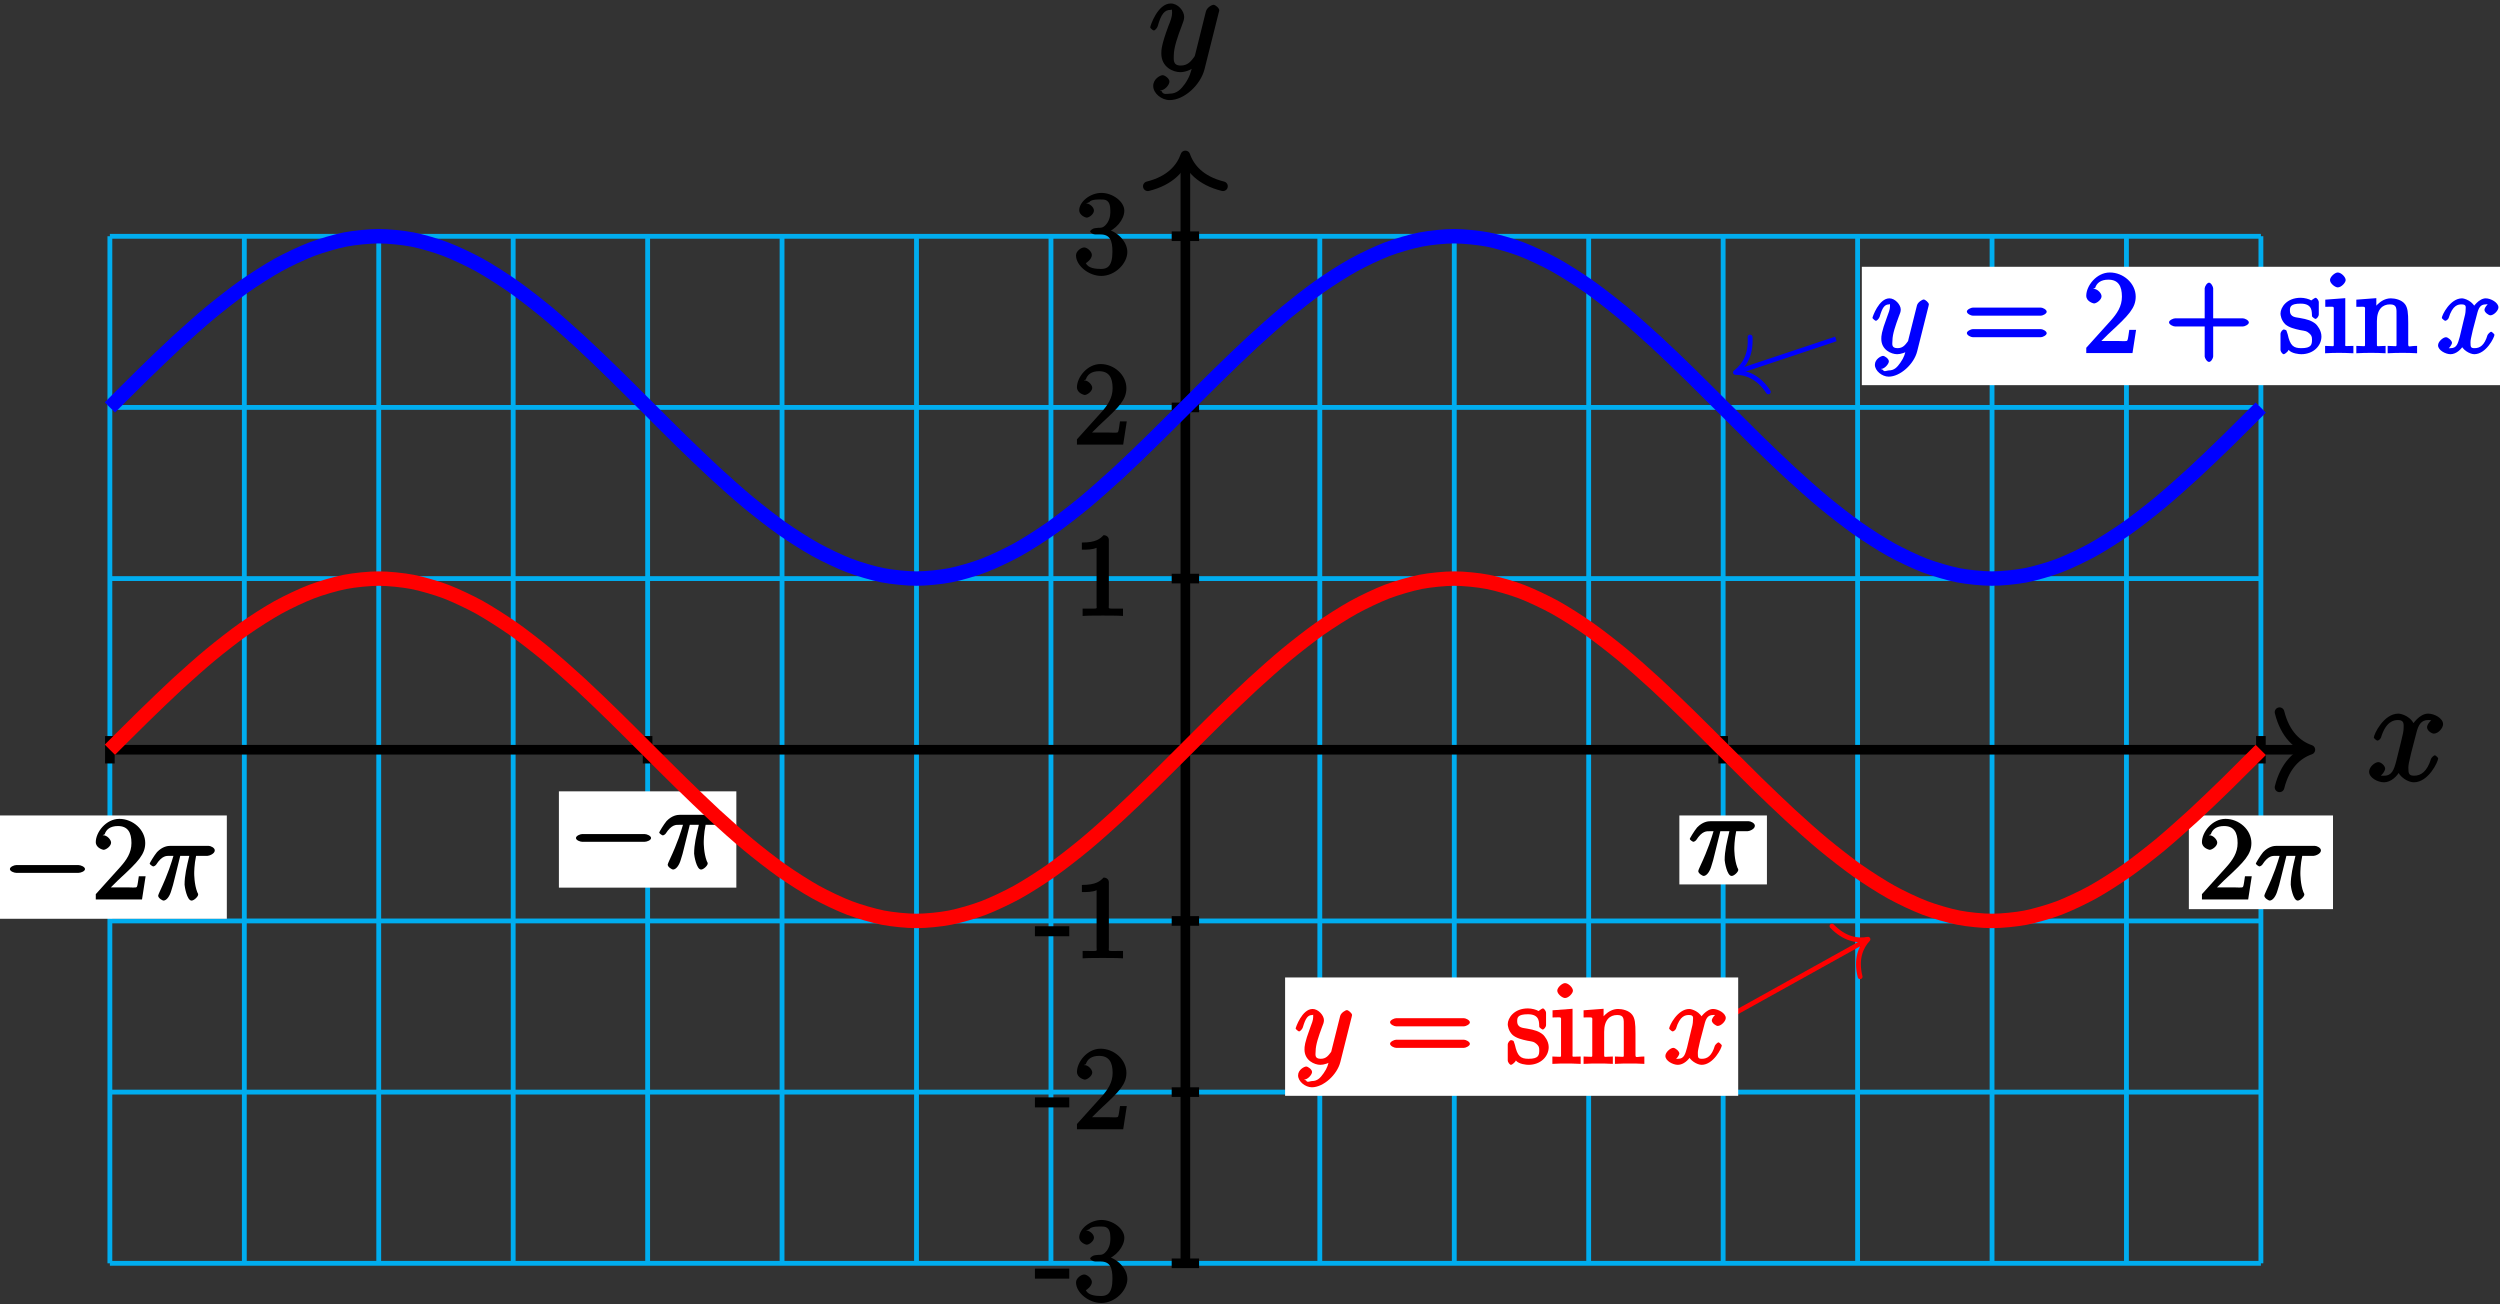 <?xml version="1.0" encoding="UTF-8"?>
<svg xmlns="http://www.w3.org/2000/svg" xmlns:xlink="http://www.w3.org/1999/xlink" width="207pt" height="108pt" viewBox="0 0 207 108" version="1.1">
<rect x="0" y="0" width="207" height="108" fill="#333333" stroke="none"/>
<defs>
<g>
<symbol overflow="visible" id="glyph0-0">
<path style="stroke:none;" d=""/>
</symbol>
<symbol overflow="visible" id="glyph0-1">
<path style="stroke:none;" d="M 5.672 -5.172 C 5.281 -5.109 4.969 -4.656 4.969 -4.438 C 4.969 -4.141 5.359 -3.906 5.531 -3.906 C 5.891 -3.906 6.297 -4.359 6.297 -4.688 C 6.297 -5.188 5.562 -5.562 5.062 -5.562 C 4.344 -5.562 3.766 -4.703 3.656 -4.469 L 3.984 -4.469 C 3.703 -5.359 2.812 -5.562 2.594 -5.562 C 1.375 -5.562 0.562 -3.844 0.562 -3.578 C 0.562 -3.531 0.781 -3.328 0.859 -3.328 C 0.953 -3.328 1.094 -3.438 1.156 -3.578 C 1.562 -4.922 2.219 -5.031 2.562 -5.031 C 3.094 -5.031 3.031 -4.672 3.031 -4.391 C 3.031 -4.125 2.969 -3.844 2.828 -3.281 L 2.422 -1.641 C 2.234 -0.922 2.062 -0.422 1.422 -0.422 C 1.359 -0.422 1.172 -0.375 0.922 -0.531 L 0.812 -0.281 C 1.25 -0.359 1.5 -0.859 1.5 -1 C 1.5 -1.25 1.156 -1.547 0.938 -1.547 C 0.641 -1.547 0.172 -1.141 0.172 -0.75 C 0.172 -0.25 0.891 0.125 1.406 0.125 C 1.984 0.125 2.5 -0.375 2.75 -0.859 L 2.469 -0.969 C 2.672 -0.266 3.438 0.125 3.875 0.125 C 5.094 0.125 5.891 -1.594 5.891 -1.859 C 5.891 -1.906 5.688 -2.109 5.625 -2.109 C 5.516 -2.109 5.328 -1.906 5.297 -1.812 C 4.969 -0.75 4.453 -0.422 3.906 -0.422 C 3.484 -0.422 3.422 -0.578 3.422 -1.062 C 3.422 -1.328 3.469 -1.516 3.656 -2.312 L 4.078 -3.938 C 4.25 -4.656 4.5 -5.031 5.062 -5.031 C 5.078 -5.031 5.297 -5.062 5.547 -4.906 Z M 5.672 -5.172 "/>
</symbol>
<symbol overflow="visible" id="glyph0-2">
<path style="stroke:none;" d="M 3.031 1.094 C 2.703 1.547 2.359 1.906 1.766 1.906 C 1.625 1.906 1.203 2.031 1.109 1.703 C 0.906 1.641 0.969 1.641 0.984 1.641 C 1.344 1.641 1.75 1.188 1.75 0.906 C 1.75 0.641 1.359 0.375 1.188 0.375 C 0.984 0.375 0.406 0.688 0.406 1.266 C 0.406 1.875 1.094 2.438 1.766 2.438 C 2.969 2.438 4.328 1.188 4.656 -0.125 L 5.828 -4.797 C 5.844 -4.859 5.875 -4.922 5.875 -5 C 5.875 -5.172 5.562 -5.453 5.391 -5.453 C 5.281 -5.453 4.859 -5.25 4.766 -4.891 L 3.891 -1.375 C 3.828 -1.156 3.875 -1.25 3.781 -1.109 C 3.531 -0.781 3.266 -0.422 2.688 -0.422 C 2.016 -0.422 2.109 -0.922 2.109 -1.25 C 2.109 -1.922 2.438 -2.844 2.766 -3.703 C 2.891 -4.047 2.969 -4.219 2.969 -4.453 C 2.969 -4.953 2.453 -5.562 1.859 -5.562 C 0.766 -5.562 0.156 -3.688 0.156 -3.578 C 0.156 -3.531 0.375 -3.328 0.453 -3.328 C 0.562 -3.328 0.734 -3.531 0.781 -3.688 C 1.062 -4.703 1.359 -5.031 1.828 -5.031 C 1.938 -5.031 1.969 -5.172 1.969 -4.781 C 1.969 -4.469 1.844 -4.125 1.656 -3.672 C 1.078 -2.109 1.078 -1.703 1.078 -1.422 C 1.078 -0.281 2.062 0.125 2.656 0.125 C 3 0.125 3.531 -0.031 3.844 -0.344 L 3.688 -0.516 C 3.516 0.141 3.438 0.5 3.031 1.094 Z M 3.031 1.094 "/>
</symbol>
<symbol overflow="visible" id="glyph1-0">
<path style="stroke:none;" d=""/>
</symbol>
<symbol overflow="visible" id="glyph1-1">
<path style="stroke:none;" d="M 2.766 -1.953 L 2.766 -2.641 L -0.078 -2.641 L -0.078 -1.812 L 2.766 -1.812 Z M 2.766 -1.953 "/>
</symbol>
<symbol overflow="visible" id="glyph1-2">
<path style="stroke:none;" d="M 1.766 -3.75 C 1.594 -3.734 1.375 -3.562 1.375 -3.484 C 1.375 -3.391 1.609 -3.234 1.781 -3.234 L 2.219 -3.234 C 3.031 -3.234 3.219 -2.719 3.219 -1.797 C 3.219 -0.547 2.75 -0.375 2.281 -0.375 C 1.812 -0.375 1.203 -0.438 1.016 -0.859 C 1.062 -0.859 1.516 -1.188 1.516 -1.531 C 1.516 -1.812 1.141 -2.156 0.875 -2.156 C 0.641 -2.156 0.203 -1.859 0.203 -1.5 C 0.203 -0.656 1.25 0.203 2.297 0.203 C 3.438 0.203 4.453 -0.828 4.453 -1.781 C 4.453 -2.672 3.578 -3.516 2.656 -3.688 L 2.656 -3.359 C 3.484 -3.609 4.203 -4.453 4.203 -5.203 C 4.203 -5.953 3.234 -6.672 2.312 -6.672 C 1.359 -6.672 0.469 -5.922 0.469 -5.234 C 0.469 -4.844 0.953 -4.625 1.094 -4.625 C 1.297 -4.625 1.688 -4.922 1.688 -5.203 C 1.688 -5.516 1.297 -5.797 1.078 -5.797 C 1.016 -5.797 1 -5.797 1.312 -5.906 C 1.453 -6.172 2.234 -6.125 2.281 -6.125 C 2.594 -6.125 3.047 -6.141 3.047 -5.203 C 3.047 -5.016 3.062 -4.594 2.797 -4.188 C 2.5 -3.766 2.297 -3.781 2.047 -3.781 Z M 1.766 -3.75 "/>
</symbol>
<symbol overflow="visible" id="glyph1-3">
<path style="stroke:none;" d="M 4.203 -1.922 L 3.844 -1.922 C 3.781 -1.594 3.766 -1.188 3.672 -1.031 C 3.609 -0.953 3.188 -1 2.891 -1 L 1.125 -1 L 1.25 -0.734 C 1.5 -0.953 2.078 -1.562 2.328 -1.781 C 3.781 -3.125 4.375 -3.734 4.375 -4.672 C 4.375 -5.781 3.344 -6.672 2.234 -6.672 C 1.125 -6.672 0.281 -5.562 0.281 -4.75 C 0.281 -4.25 0.891 -4.109 0.922 -4.109 C 1.125 -4.109 1.547 -4.406 1.547 -4.703 C 1.547 -4.969 1.188 -5.312 0.922 -5.312 C 0.828 -5.312 0.812 -5.312 1.016 -5.391 C 1.141 -5.797 1.484 -6.078 2.109 -6.078 C 2.922 -6.078 3.234 -5.562 3.234 -4.672 C 3.234 -3.859 2.828 -3.266 2.281 -2.656 L 0.281 -0.438 L 0.281 0 L 4.109 0 L 4.406 -1.922 Z M 4.203 -1.922 "/>
</symbol>
<symbol overflow="visible" id="glyph1-4">
<path style="stroke:none;" d="M 2.922 -6.281 C 2.922 -6.5 2.75 -6.672 2.484 -6.672 C 2.203 -6.375 1.859 -6.062 0.688 -6.062 L 0.688 -5.469 C 1.094 -5.469 1.562 -5.469 1.906 -5.625 L 1.906 -0.891 C 1.906 -0.547 2.062 -0.594 1.219 -0.594 L 0.75 -0.594 L 0.75 0.016 C 1.188 -0.016 2.109 -0.016 2.422 -0.016 C 2.75 -0.016 3.656 -0.016 4.094 0.016 L 4.094 -0.594 L 3.625 -0.594 C 2.781 -0.594 2.922 -0.547 2.922 -0.891 Z M 2.922 -6.281 "/>
</symbol>
<symbol overflow="visible" id="glyph1-5">
<path style="stroke:none;" d="M 6.453 -3.094 C 6.594 -3.094 6.938 -3.25 6.938 -3.422 C 6.938 -3.609 6.594 -3.766 6.453 -3.766 L 0.828 -3.766 C 0.688 -3.766 0.328 -3.609 0.328 -3.438 C 0.328 -3.25 0.672 -3.094 0.828 -3.094 Z M 6.453 -1.312 C 6.594 -1.312 6.938 -1.469 6.938 -1.641 C 6.938 -1.828 6.594 -1.984 6.453 -1.984 L 0.828 -1.984 C 0.688 -1.984 0.328 -1.828 0.328 -1.656 C 0.328 -1.469 0.672 -1.312 0.828 -1.312 Z M 6.453 -1.312 "/>
</symbol>
<symbol overflow="visible" id="glyph1-6">
<path style="stroke:none;" d="M 3.312 -4.203 C 3.312 -4.375 3.141 -4.578 3.047 -4.578 C 2.969 -4.578 2.656 -4.328 2.688 -4.359 C 2.531 -4.469 2.125 -4.578 1.812 -4.578 C 0.656 -4.578 0.141 -3.781 0.141 -3.266 C 0.141 -3.156 0.188 -2.719 0.547 -2.375 C 0.859 -2.109 1.312 -2 1.75 -1.906 C 2.281 -1.812 2.281 -1.828 2.516 -1.641 C 2.688 -1.484 2.75 -1.391 2.75 -1.125 C 2.75 -0.703 2.703 -0.406 1.859 -0.406 C 1.219 -0.406 0.938 -0.609 0.734 -1.562 C 0.688 -1.734 0.625 -1.859 0.625 -1.875 C 0.609 -1.906 0.453 -1.953 0.422 -1.953 C 0.312 -1.953 0.141 -1.75 0.141 -1.578 L 0.141 -0.281 C 0.141 -0.109 0.312 0.094 0.406 0.094 C 0.453 0.094 0.578 0.031 0.75 -0.156 C 0.797 -0.234 0.797 -0.25 0.812 -0.266 C 1.062 0.047 1.703 0.094 1.859 0.094 C 2.875 0.094 3.531 -0.609 3.531 -1.375 C 3.531 -1.891 3.172 -2.297 3.078 -2.391 C 2.734 -2.688 2.359 -2.797 1.734 -2.906 C 1.438 -2.969 0.922 -2.938 0.922 -3.516 C 0.922 -3.812 0.953 -4.094 1.812 -4.094 C 2.844 -4.094 2.719 -3.359 2.75 -3.062 C 2.75 -2.984 3 -2.828 3.031 -2.828 C 3.141 -2.828 3.312 -3.031 3.312 -3.203 Z M 3.312 -4.203 "/>
</symbol>
<symbol overflow="visible" id="glyph1-7">
<path style="stroke:none;" d="M 1.844 -6.047 C 1.844 -6.297 1.469 -6.672 1.188 -6.672 C 0.953 -6.672 0.547 -6.312 0.547 -6.047 C 0.547 -5.766 0.969 -5.438 1.188 -5.438 C 1.484 -5.438 1.844 -5.828 1.844 -6.047 Z M 0.156 -4.266 L 0.156 -3.828 C 0.953 -3.828 0.859 -3.938 0.859 -3.469 L 0.859 -0.859 C 0.859 -0.438 0.938 -0.594 0.141 -0.594 L 0.141 0.016 C 0.578 -0.016 1.047 -0.016 1.312 -0.016 C 1.422 -0.016 1.984 -0.016 2.484 0.016 L 2.484 -0.594 C 1.688 -0.594 1.812 -0.484 1.812 -0.844 L 1.812 -4.547 L 0.156 -4.422 Z M 0.156 -4.266 "/>
</symbol>
<symbol overflow="visible" id="glyph1-8">
<path style="stroke:none;" d="M 4.422 -2.484 C 4.422 -3.359 4.375 -3.75 4.156 -4.047 C 3.875 -4.422 3.312 -4.531 2.984 -4.531 C 2.062 -4.531 1.516 -3.578 1.5 -3.547 L 1.781 -3.547 L 1.781 -4.547 L 0.125 -4.422 L 0.125 -3.828 C 0.953 -3.828 0.844 -3.922 0.844 -3.453 L 0.844 -0.859 C 0.844 -0.438 0.922 -0.594 0.125 -0.594 L 0.125 0.016 C 0.547 -0.016 1.078 -0.016 1.344 -0.016 C 1.609 -0.016 2.125 -0.016 2.547 0.016 L 2.547 -0.594 C 1.766 -0.594 1.828 -0.438 1.828 -0.859 L 1.828 -2.641 C 1.828 -3.641 2.312 -4.031 2.906 -4.031 C 3.5 -4.031 3.453 -3.688 3.453 -3.109 L 3.453 -0.859 C 3.453 -0.438 3.531 -0.594 2.719 -0.594 L 2.719 0.016 C 3.156 -0.016 3.672 -0.016 3.938 -0.016 C 4.219 -0.016 4.734 -0.016 5.156 0.016 L 5.156 -0.594 C 4.5 -0.594 4.438 -0.438 4.422 -0.719 Z M 4.422 -2.484 "/>
</symbol>
<symbol overflow="visible" id="glyph1-9">
<path style="stroke:none;" d="M 3.812 -2.203 L 6.453 -2.203 C 6.594 -2.203 6.938 -2.359 6.938 -2.531 C 6.938 -2.719 6.594 -2.875 6.453 -2.875 L 3.984 -2.875 L 3.984 -5.359 C 3.984 -5.484 3.812 -5.828 3.641 -5.828 C 3.469 -5.828 3.281 -5.5 3.281 -5.359 L 3.281 -2.875 L 0.828 -2.875 C 0.688 -2.875 0.328 -2.719 0.328 -2.547 C 0.328 -2.359 0.672 -2.203 0.828 -2.203 L 3.281 -2.203 L 3.281 0.281 C 3.281 0.406 3.469 0.734 3.641 0.734 C 3.812 0.734 3.984 0.422 3.984 0.281 L 3.984 -2.203 Z M 3.812 -2.203 "/>
</symbol>
<symbol overflow="visible" id="glyph2-0">
<path style="stroke:none;" d=""/>
</symbol>
<symbol overflow="visible" id="glyph2-1">
<path style="stroke:none;" d="M 2.484 -3.609 L 3.344 -3.609 C 3.125 -2.688 2.953 -1.984 2.953 -1.219 C 2.953 -1.094 3.141 0.094 3.531 0.094 C 3.734 0.094 4.078 -0.234 4.078 -0.406 C 4.078 -0.453 4.078 -0.469 4 -0.609 C 3.75 -1.266 3.75 -2.094 3.75 -2.156 C 3.75 -2.219 3.75 -2.891 3.906 -3.609 L 4.844 -3.609 C 4.969 -3.609 5.453 -3.766 5.453 -4.062 C 5.453 -4.281 5.109 -4.438 4.938 -4.438 L 1.781 -4.438 C 1.562 -4.438 1.125 -4.391 0.672 -3.922 C 0.438 -3.641 0.062 -3.016 0.062 -2.969 C 0.062 -2.906 0.297 -2.734 0.359 -2.734 C 0.422 -2.734 0.547 -2.812 0.594 -2.875 C 1.094 -3.656 1.469 -3.609 1.719 -3.609 L 2.031 -3.609 C 1.859 -3.047 1.625 -2.203 0.906 -0.672 C 0.828 -0.5 0.766 -0.359 0.766 -0.312 C 0.766 -0.109 1.125 0.094 1.203 0.094 C 1.484 0.094 1.734 -0.312 1.844 -0.703 C 2 -1.188 2 -1.219 2.094 -1.594 L 2.594 -3.609 Z M 2.484 -3.609 "/>
</symbol>
<symbol overflow="visible" id="glyph2-2">
<path style="stroke:none;" d="M 2.391 0.797 C 2.125 1.172 1.891 1.438 1.422 1.438 C 1.297 1.438 1.016 1.594 0.953 1.391 C 0.734 1.312 0.781 1.312 0.797 1.312 C 1.078 1.312 1.438 0.906 1.438 0.688 C 1.438 0.469 1.094 0.234 0.953 0.234 C 0.797 0.234 0.281 0.5 0.281 0.969 C 0.281 1.469 0.875 1.953 1.422 1.953 C 2.375 1.953 3.516 0.922 3.781 -0.141 L 4.719 -3.875 C 4.719 -3.922 4.75 -3.984 4.75 -4.031 C 4.75 -4.172 4.453 -4.438 4.312 -4.438 C 4.234 -4.438 3.844 -4.234 3.766 -3.953 L 3.062 -1.141 C 3.016 -0.969 3.062 -1.062 3 -0.953 C 2.797 -0.688 2.609 -0.406 2.156 -0.406 C 1.609 -0.406 1.734 -0.781 1.734 -1.031 C 1.734 -1.578 2 -2.312 2.25 -3 C 2.359 -3.281 2.422 -3.406 2.422 -3.609 C 2.422 -4 1.953 -4.531 1.484 -4.531 C 0.609 -4.531 0.078 -2.984 0.078 -2.906 C 0.078 -2.875 0.297 -2.672 0.359 -2.672 C 0.453 -2.672 0.625 -2.859 0.672 -3 C 0.906 -3.797 1.094 -4.031 1.469 -4.031 C 1.547 -4.031 1.531 -4.172 1.531 -3.859 C 1.531 -3.609 1.422 -3.344 1.281 -2.969 C 0.812 -1.719 0.812 -1.406 0.812 -1.172 C 0.812 -0.266 1.641 0.094 2.125 0.094 C 2.406 0.094 2.859 -0.031 3.078 -0.266 L 2.891 -0.438 C 2.766 0.078 2.719 0.328 2.391 0.797 Z M 2.391 0.797 "/>
</symbol>
<symbol overflow="visible" id="glyph2-3">
<path style="stroke:none;" d="M 4.531 -4.219 C 4.234 -4.156 3.938 -3.766 3.938 -3.578 C 3.938 -3.359 4.297 -3.125 4.422 -3.125 C 4.719 -3.125 5.094 -3.531 5.094 -3.781 C 5.094 -4.188 4.453 -4.531 4.047 -4.531 C 3.469 -4.531 2.969 -3.797 2.875 -3.609 L 3.234 -3.609 C 3.016 -4.328 2.25 -4.531 2.078 -4.531 C 1.094 -4.531 0.406 -3.125 0.406 -2.906 C 0.406 -2.875 0.625 -2.672 0.688 -2.672 C 0.766 -2.672 0.906 -2.766 0.969 -2.891 C 1.297 -3.984 1.766 -4.031 2.047 -4.031 C 2.484 -4.031 2.375 -3.781 2.375 -3.547 C 2.375 -3.344 2.328 -3.125 2.203 -2.656 L 1.891 -1.344 C 1.734 -0.781 1.641 -0.406 1.141 -0.406 C 1.094 -0.406 0.969 -0.359 0.766 -0.484 L 0.656 -0.219 C 1 -0.281 1.25 -0.734 1.25 -0.844 C 1.25 -1.031 0.922 -1.312 0.75 -1.312 C 0.516 -1.312 0.094 -0.953 0.094 -0.641 C 0.094 -0.234 0.719 0.094 1.125 0.094 C 1.594 0.094 2.031 -0.312 2.234 -0.703 L 1.938 -0.812 C 2.078 -0.25 2.75 0.094 3.094 0.094 C 4.078 0.094 4.766 -1.312 4.766 -1.516 C 4.766 -1.562 4.547 -1.766 4.5 -1.766 C 4.406 -1.766 4.219 -1.562 4.188 -1.484 C 3.938 -0.641 3.562 -0.406 3.125 -0.406 C 2.797 -0.406 2.781 -0.5 2.781 -0.891 C 2.781 -1.094 2.828 -1.25 2.969 -1.891 L 3.312 -3.188 C 3.453 -3.766 3.609 -4.031 4.047 -4.031 C 4.062 -4.031 4.203 -4.078 4.406 -3.953 Z M 4.531 -4.219 "/>
</symbol>
<symbol overflow="visible" id="glyph3-0">
<path style="stroke:none;" d=""/>
</symbol>
<symbol overflow="visible" id="glyph3-1">
<path style="stroke:none;" d="M 6.297 -2.203 C 6.469 -2.203 6.828 -2.328 6.828 -2.516 C 6.828 -2.703 6.469 -2.844 6.297 -2.844 L 1.125 -2.844 C 0.969 -2.844 0.609 -2.703 0.609 -2.516 C 0.609 -2.328 0.969 -2.203 1.125 -2.203 Z M 6.297 -2.203 "/>
</symbol>
</g>
</defs>
<g id="surface1">
<path style="fill:none;stroke-width:0.399;stroke-linecap:butt;stroke-linejoin:miter;stroke:rgb(0%,67.839%,93.729%);stroke-opacity:1;stroke-miterlimit:10;" d="M -89.052 -42.522 L 89.053 -42.522 M -89.052 -28.346 L 89.053 -28.346 M -89.052 -14.174 L 89.053 -14.174 M -89.052 0.002 L 89.053 0.002 M -89.052 14.174 L 89.053 14.174 M -89.052 28.346 L 89.053 28.346 M -89.052 42.514 L 89.053 42.514 M -89.052 -42.522 L -89.052 42.521 M -77.92 -42.522 L -77.92 42.521 M -66.791 -42.522 L -66.791 42.521 M -55.658 -42.522 L -55.658 42.521 M -44.525 -42.522 L -44.525 42.521 M -33.396 -42.522 L -33.396 42.521 M -22.263 -42.522 L -22.263 42.521 M -11.13 -42.522 L -11.13 42.521 M -0.002 -42.522 L -0.002 42.521 M 11.131 -42.522 L 11.131 42.521 M 22.264 -42.522 L 22.264 42.521 M 33.393 -42.522 L 33.393 42.521 M 44.526 -42.522 L 44.526 42.521 M 55.659 -42.522 L 55.659 42.521 M 66.791 -42.522 L 66.791 42.521 M 77.92 -42.522 L 77.92 42.521 M 89.053 -42.522 L 89.053 42.521 " transform="matrix(1,0,0,-1,98.15,62.08)"/>
<path style="fill:none;stroke-width:0.797;stroke-linecap:butt;stroke-linejoin:miter;stroke:rgb(0%,0%,0%);stroke-opacity:1;stroke-miterlimit:10;" d="M -89.052 0.002 L 92.748 0.002 " transform="matrix(1,0,0,-1,98.15,62.08)"/>
<path style="fill:none;stroke-width:0.797;stroke-linecap:round;stroke-linejoin:round;stroke:rgb(0%,0%,0%);stroke-opacity:1;stroke-miterlimit:10;" d="M -2.55 3.111 C -2.085 1.244 -1.046 0.361 0.001 0.002 C -1.046 -0.361 -2.085 -1.244 -2.55 -3.111 " transform="matrix(1,0,0,-1,191.296,62.08)"/>
<g style="fill:rgb(0%,0%,0%);fill-opacity:1;">
  <use xlink:href="#glyph0-1" x="195.99" y="64.65"/>
</g>
<path style="fill:none;stroke-width:0.797;stroke-linecap:butt;stroke-linejoin:miter;stroke:rgb(0%,0%,0%);stroke-opacity:1;stroke-miterlimit:10;" d="M -0.002 -42.522 L -0.002 48.81 " transform="matrix(1,0,0,-1,98.15,62.08)"/>
<path style="fill:none;stroke-width:0.797;stroke-linecap:round;stroke-linejoin:round;stroke:rgb(0%,0%,0%);stroke-opacity:1;stroke-miterlimit:10;" d="M -2.55 3.111 C -2.085 1.244 -1.046 0.365 0.001 0.002 C -1.046 -0.362 -2.085 -1.245 -2.55 -3.112 " transform="matrix(0,-1,-1,0,98.15,12.872)"/>
<g style="fill:rgb(0%,0%,0%);fill-opacity:1;">
  <use xlink:href="#glyph0-2" x="95.08" y="5.85"/>
</g>
<path style="fill:none;stroke-width:0.797;stroke-linecap:butt;stroke-linejoin:miter;stroke:rgb(0%,0%,0%);stroke-opacity:1;stroke-miterlimit:10;" d="M 1.135 -42.522 L -1.134 -42.522 " transform="matrix(1,0,0,-1,98.15,62.08)"/>
<g style="fill:rgb(0%,0%,0%);fill-opacity:1;">
  <use xlink:href="#glyph1-1" x="85.77" y="107.684"/>
  <use xlink:href="#glyph1-2" x="88.892" y="107.684"/>
</g>
<path style="fill:none;stroke-width:0.797;stroke-linecap:butt;stroke-linejoin:miter;stroke:rgb(0%,0%,0%);stroke-opacity:1;stroke-miterlimit:10;" d="M 1.135 -28.346 L -1.134 -28.346 " transform="matrix(1,0,0,-1,98.15,62.08)"/>
<g style="fill:rgb(0%,0%,0%);fill-opacity:1;">
  <use xlink:href="#glyph1-1" x="85.77" y="93.504"/>
  <use xlink:href="#glyph1-3" x="88.892" y="93.504"/>
</g>
<path style="fill:none;stroke-width:0.797;stroke-linecap:butt;stroke-linejoin:miter;stroke:rgb(0%,0%,0%);stroke-opacity:1;stroke-miterlimit:10;" d="M 1.135 -14.174 L -1.134 -14.174 " transform="matrix(1,0,0,-1,98.15,62.08)"/>
<g style="fill:rgb(0%,0%,0%);fill-opacity:1;">
  <use xlink:href="#glyph1-1" x="85.77" y="79.334"/>
  <use xlink:href="#glyph1-4" x="88.892" y="79.334"/>
</g>
<path style="fill:none;stroke-width:0.797;stroke-linecap:butt;stroke-linejoin:miter;stroke:rgb(0%,0%,0%);stroke-opacity:1;stroke-miterlimit:10;" d="M 1.135 14.174 L -1.134 14.174 " transform="matrix(1,0,0,-1,98.15,62.08)"/>
<g style="fill:rgb(0%,0%,0%);fill-opacity:1;">
  <use xlink:href="#glyph1-4" x="88.89" y="50.984"/>
</g>
<path style="fill:none;stroke-width:0.797;stroke-linecap:butt;stroke-linejoin:miter;stroke:rgb(0%,0%,0%);stroke-opacity:1;stroke-miterlimit:10;" d="M 1.135 28.346 L -1.134 28.346 " transform="matrix(1,0,0,-1,98.15,62.08)"/>
<g style="fill:rgb(0%,0%,0%);fill-opacity:1;">
  <use xlink:href="#glyph1-3" x="88.89" y="36.814"/>
</g>
<path style="fill:none;stroke-width:0.797;stroke-linecap:butt;stroke-linejoin:miter;stroke:rgb(0%,0%,0%);stroke-opacity:1;stroke-miterlimit:10;" d="M 1.135 42.521 L -1.134 42.521 " transform="matrix(1,0,0,-1,98.15,62.08)"/>
<g style="fill:rgb(0%,0%,0%);fill-opacity:1;">
  <use xlink:href="#glyph1-2" x="88.89" y="22.644"/>
</g>
<path style="fill:none;stroke-width:0.797;stroke-linecap:butt;stroke-linejoin:miter;stroke:rgb(0%,0%,0%);stroke-opacity:1;stroke-miterlimit:10;" d="M 44.526 1.135 L 44.526 -1.135 " transform="matrix(1,0,0,-1,98.15,62.08)"/>
<path style=" stroke:none;fill-rule:nonzero;fill:rgb(100%,100%,100%);fill-opacity:1;" d="M 146.301 67.52 L 139.051 67.52 L 139.051 73.23 L 146.301 73.23 Z M 146.301 67.52 "/>
<g style="fill:rgb(0%,0%,0%);fill-opacity:1;">
  <use xlink:href="#glyph2-1" x="139.85" y="72.434"/>
</g>
<path style="fill:none;stroke-width:0.797;stroke-linecap:butt;stroke-linejoin:miter;stroke:rgb(0%,0%,0%);stroke-opacity:1;stroke-miterlimit:10;" d="M 89.053 1.135 L 89.053 -1.135 " transform="matrix(1,0,0,-1,98.15,62.08)"/>
<path style=" stroke:none;fill-rule:nonzero;fill:rgb(100%,100%,100%);fill-opacity:1;" d="M 193.172 67.52 L 181.238 67.52 L 181.238 75.277 L 193.172 75.277 Z M 193.172 67.52 "/>
<g style="fill:rgb(0%,0%,0%);fill-opacity:1;">
  <use xlink:href="#glyph1-3" x="182.04" y="74.474"/>
</g>
<g style="fill:rgb(0%,0%,0%);fill-opacity:1;">
  <use xlink:href="#glyph2-1" x="186.72" y="74.474"/>
</g>
<path style="fill:none;stroke-width:0.797;stroke-linecap:butt;stroke-linejoin:miter;stroke:rgb(0%,0%,0%);stroke-opacity:1;stroke-miterlimit:10;" d="M -44.529 1.135 L -44.529 -1.135 " transform="matrix(1,0,0,-1,98.15,62.08)"/>
<path style=" stroke:none;fill-rule:nonzero;fill:rgb(100%,100%,100%);fill-opacity:1;" d="M 60.969 65.523 L 46.277 65.523 L 46.277 73.496 L 60.969 73.496 Z M 60.969 65.523 "/>
<g style="fill:rgb(0%,0%,0%);fill-opacity:1;">
  <use xlink:href="#glyph3-1" x="47.08" y="71.904"/>
</g>
<g style="fill:rgb(0%,0%,0%);fill-opacity:1;">
  <use xlink:href="#glyph2-1" x="54.52" y="71.904"/>
</g>
<path style="fill:none;stroke-width:0.797;stroke-linecap:butt;stroke-linejoin:miter;stroke:rgb(0%,0%,0%);stroke-opacity:1;stroke-miterlimit:10;" d="M -89.052 1.135 L -89.052 -1.135 " transform="matrix(1,0,0,-1,98.15,62.08)"/>
<path style=" stroke:none;fill-rule:nonzero;fill:rgb(100%,100%,100%);fill-opacity:1;" d="M 18.781 67.52 L -0.59 67.52 L -0.59 76.074 L 18.781 76.074 Z M 18.781 67.52 "/>
<g style="fill:rgb(0%,0%,0%);fill-opacity:1;">
  <use xlink:href="#glyph3-1" x="0.21" y="74.474"/>
</g>
<g style="fill:rgb(0%,0%,0%);fill-opacity:1;">
  <use xlink:href="#glyph1-3" x="7.65" y="74.474"/>
</g>
<g style="fill:rgb(0%,0%,0%);fill-opacity:1;">
  <use xlink:href="#glyph2-1" x="12.33" y="74.474"/>
</g>
<path style="fill:none;stroke-width:1.196;stroke-linecap:butt;stroke-linejoin:miter;stroke:rgb(100%,0%,0%);stroke-opacity:1;stroke-miterlimit:10;" d="M -89.052 0.002 C -89.052 0.002 -87.045 2.014 -86.271 2.764 C -85.498 3.518 -84.259 4.713 -83.49 5.424 C -82.716 6.131 -81.478 7.236 -80.705 7.873 C -79.935 8.51 -78.697 9.478 -77.923 10.021 C -77.15 10.564 -75.912 11.357 -75.142 11.783 C -74.369 12.209 -73.13 12.799 -72.357 13.092 C -71.584 13.389 -70.345 13.752 -69.576 13.9 C -68.802 14.049 -67.564 14.174 -66.791 14.174 C -66.021 14.174 -64.783 14.049 -64.009 13.9 C -63.236 13.752 -61.998 13.389 -61.228 13.096 C -60.455 12.803 -59.216 12.213 -58.443 11.787 C -57.673 11.357 -56.435 10.564 -55.662 10.025 C -54.888 9.482 -53.65 8.514 -52.877 7.877 C -52.107 7.236 -50.869 6.135 -50.095 5.428 C -49.322 4.717 -48.084 3.521 -47.314 2.768 C -46.541 2.014 -45.302 0.771 -44.529 0.002 C -43.759 -0.764 -42.521 -2.01 -41.748 -2.76 C -40.974 -3.514 -39.736 -4.713 -38.966 -5.42 C -38.193 -6.131 -36.955 -7.232 -36.181 -7.869 C -35.412 -8.51 -34.17 -9.475 -33.4 -10.018 C -32.627 -10.561 -31.388 -11.354 -30.615 -11.783 C -29.845 -12.209 -28.607 -12.799 -27.834 -13.092 C -27.06 -13.385 -25.822 -13.748 -25.052 -13.9 C -24.279 -14.049 -23.041 -14.174 -22.267 -14.174 C -21.498 -14.174 -20.259 -14.053 -19.486 -13.9 C -18.712 -13.752 -17.474 -13.389 -16.705 -13.096 C -15.931 -12.803 -14.693 -12.213 -13.92 -11.787 C -13.146 -11.361 -11.908 -10.568 -11.138 -10.025 C -10.365 -9.482 -9.127 -8.518 -8.353 -7.877 C -7.584 -7.24 -6.345 -6.139 -5.572 -5.428 C -4.798 -4.721 -3.56 -3.522 -2.791 -2.772 C -2.017 -2.018 -0.779 -0.772 -0.005 -0.006 C 0.764 0.76 2.002 2.006 2.776 2.76 C 3.549 3.51 4.787 4.709 5.557 5.416 C 6.33 6.127 7.569 7.228 8.342 7.869 C 9.116 8.506 10.354 9.475 11.123 10.018 C 11.897 10.56 13.135 11.353 13.909 11.779 C 14.678 12.205 15.916 12.795 16.69 13.092 C 17.463 13.385 18.702 13.748 19.471 13.9 C 20.245 14.049 21.483 14.174 22.256 14.174 C 23.026 14.174 24.264 14.053 25.038 13.9 C 25.811 13.752 27.049 13.389 27.823 13.096 C 28.592 12.803 29.83 12.217 30.604 11.791 C 31.377 11.365 32.616 10.572 33.385 10.029 C 34.159 9.486 35.397 8.518 36.17 7.881 C 36.94 7.244 38.178 6.143 38.952 5.432 C 39.725 4.725 40.963 3.525 41.733 2.775 C 42.506 2.021 43.745 0.775 44.518 0.01 C 45.288 -0.756 46.53 -2.002 47.299 -2.756 C 48.073 -3.506 49.311 -4.705 50.084 -5.412 C 50.854 -6.123 52.092 -7.229 52.866 -7.865 C 53.639 -8.502 54.877 -9.471 55.647 -10.014 C 56.42 -10.557 57.659 -11.35 58.432 -11.779 C 59.202 -12.205 60.44 -12.795 61.213 -13.088 C 61.987 -13.385 63.225 -13.748 63.995 -13.897 C 64.768 -14.049 66.006 -14.174 66.78 -14.174 C 67.553 -14.174 68.791 -14.053 69.561 -13.904 C 70.334 -13.752 71.573 -13.393 72.346 -13.1 C 73.116 -12.807 74.354 -12.217 75.127 -11.791 C 75.901 -11.365 77.139 -10.572 77.909 -10.029 C 78.682 -9.49 79.92 -8.522 80.694 -7.885 C 81.463 -7.248 82.702 -6.143 83.475 -5.436 C 84.248 -4.729 85.487 -3.529 86.26 -2.779 C 87.03 -2.025 89.041 -0.014 89.041 -0.014 " transform="matrix(1,0,0,-1,98.15,62.08)"/>
<path style="fill:none;stroke-width:1.196;stroke-linecap:butt;stroke-linejoin:miter;stroke:rgb(0%,0%,100%);stroke-opacity:1;stroke-miterlimit:10;" d="M -89.052 28.346 C -89.052 28.346 -87.045 30.357 -86.271 31.111 C -85.498 31.865 -84.259 33.06 -83.49 33.771 C -82.716 34.478 -81.478 35.584 -80.705 36.221 C -79.935 36.857 -78.697 37.826 -77.923 38.369 C -77.15 38.912 -75.912 39.705 -75.142 40.131 C -74.369 40.557 -73.13 41.146 -72.357 41.439 C -71.584 41.732 -70.345 42.096 -69.576 42.248 C -68.802 42.396 -67.564 42.521 -66.791 42.521 C -66.021 42.521 -64.783 42.396 -64.009 42.248 C -63.236 42.1 -61.998 41.736 -61.228 41.439 C -60.455 41.146 -59.216 40.557 -58.443 40.131 C -57.673 39.705 -56.435 38.912 -55.662 38.369 C -54.888 37.826 -53.65 36.861 -52.877 36.225 C -52.107 35.584 -50.869 34.482 -50.095 33.771 C -49.322 33.064 -48.084 31.865 -47.314 31.115 C -46.541 30.361 -45.302 29.115 -44.529 28.35 C -43.759 27.584 -42.521 26.338 -41.748 25.584 C -40.974 24.834 -39.736 23.635 -38.966 22.928 C -38.193 22.217 -36.955 21.115 -36.181 20.475 C -35.412 19.838 -34.17 18.869 -33.4 18.326 C -32.627 17.783 -31.388 16.99 -30.615 16.564 C -29.845 16.139 -28.607 15.549 -27.834 15.256 C -27.06 14.963 -25.822 14.596 -25.052 14.447 C -24.279 14.299 -23.041 14.174 -22.267 14.174 C -21.498 14.174 -20.259 14.295 -19.486 14.447 C -18.712 14.596 -17.474 14.959 -16.705 15.252 C -15.931 15.545 -14.693 16.135 -13.92 16.56 C -13.146 16.986 -11.908 17.779 -11.138 18.322 C -10.365 18.865 -9.127 19.83 -8.353 20.467 C -7.584 21.107 -6.345 22.209 -5.572 22.916 C -4.798 23.627 -3.56 24.822 -2.791 25.576 C -2.017 26.33 -0.779 27.572 -0.005 28.342 C 0.764 29.107 2.002 30.353 2.776 31.103 C 3.549 31.857 4.787 33.057 5.557 33.764 C 6.33 34.475 7.569 35.576 8.342 36.217 C 9.116 36.853 10.354 37.822 11.123 38.365 C 11.897 38.908 13.135 39.701 13.909 40.127 C 14.678 40.553 15.916 41.142 16.69 41.439 C 17.463 41.732 18.702 42.096 19.471 42.244 C 20.245 42.396 21.483 42.521 22.256 42.521 C 23.026 42.521 24.264 42.396 25.038 42.248 C 25.811 42.1 27.049 41.736 27.823 41.443 C 28.592 41.15 29.83 40.56 30.604 40.135 C 31.377 39.709 32.616 38.916 33.385 38.377 C 34.159 37.834 35.397 36.865 36.17 36.228 C 36.94 35.592 38.178 34.486 38.952 33.779 C 39.725 33.072 40.963 31.873 41.733 31.123 C 42.506 30.369 43.745 29.123 44.518 28.357 C 45.288 27.588 46.53 26.346 47.299 25.592 C 48.073 24.838 49.311 23.642 50.084 22.932 C 50.854 22.225 52.092 21.119 52.866 20.482 C 53.639 19.842 54.877 18.877 55.647 18.334 C 56.42 17.791 57.659 16.994 58.432 16.568 C 59.202 16.142 60.44 15.553 61.213 15.256 C 61.987 14.963 63.225 14.6 63.995 14.447 C 64.768 14.299 66.006 14.174 66.78 14.174 C 67.553 14.174 68.791 14.295 69.561 14.443 C 70.334 14.592 71.573 14.955 72.346 15.248 C 73.116 15.541 74.354 16.131 75.127 16.557 C 75.901 16.982 77.139 17.775 77.909 18.314 C 78.682 18.857 79.92 19.826 80.694 20.463 C 81.463 21.1 82.702 22.201 83.475 22.912 C 84.248 23.619 85.487 24.818 86.26 25.568 C 87.03 26.322 89.041 28.334 89.041 28.334 " transform="matrix(1,0,0,-1,98.15,62.08)"/>
<path style="fill:none;stroke-width:0.399;stroke-linecap:butt;stroke-linejoin:miter;stroke:rgb(100%,0%,0%);stroke-opacity:1;stroke-miterlimit:10;" d="M 56.346 -15.783 L 43.936 -22.678 " transform="matrix(1,0,0,-1,98.15,62.08)"/>
<path style="fill:none;stroke-width:0.399;stroke-linecap:round;stroke-linejoin:round;stroke:rgb(100%,0%,0%);stroke-opacity:1;stroke-miterlimit:10;" d="M -2.073 2.393 C -1.694 0.957 -0.85 0.278 -0.002 -0.001 C -0.851 -0.278 -1.692 -0.957 -2.073 -2.39 " transform="matrix(0.876,-0.487,-0.487,-0.876,154.669,77.768)"/>
<path style=" stroke:none;fill-rule:nonzero;fill:rgb(100%,100%,100%);fill-opacity:1;" d="M 143.922 80.934 L 106.406 80.934 L 106.406 90.734 L 143.922 90.734 Z M 143.922 80.934 "/>
<g style="fill:rgb(100%,0%,0%);fill-opacity:1;">
  <use xlink:href="#glyph2-2" x="107.2" y="88.074"/>
</g>
<g style="fill:rgb(100%,0%,0%);fill-opacity:1;">
  <use xlink:href="#glyph1-5" x="114.768" y="88.074"/>
</g>
<g style="fill:rgb(100%,0%,0%);fill-opacity:1;">
  <use xlink:href="#glyph1-6" x="124.701" y="88.074"/>
  <use xlink:href="#glyph1-7" x="128.395" y="88.074"/>
  <use xlink:href="#glyph1-8" x="130.996" y="88.074"/>
</g>
<g style="fill:rgb(100%,0%,0%);fill-opacity:1;">
  <use xlink:href="#glyph2-3" x="137.8" y="88.074"/>
</g>
<path style="fill:none;stroke-width:0.399;stroke-linecap:butt;stroke-linejoin:miter;stroke:rgb(0%,0%,100%);stroke-opacity:1;stroke-miterlimit:10;" d="M 45.733 31.307 L 53.858 34.017 " transform="matrix(1,0,0,-1,98.15,62.08)"/>
<path style="fill:none;stroke-width:0.399;stroke-linecap:round;stroke-linejoin:round;stroke:rgb(0%,0%,100%);stroke-opacity:1;stroke-miterlimit:10;" d="M -2.072 2.39 C -1.694 0.956 -0.85 0.28 -0.001 0.001 C -0.851 -0.279 -1.694 -0.957 -2.073 -2.39 " transform="matrix(-0.95,0.317,0.317,0.95,143.694,30.835)"/>
<path style=" stroke:none;fill-rule:nonzero;fill:rgb(100%,100%,100%);fill-opacity:1;" d="M 207.891 22.09 L 154.16 22.09 L 154.16 31.891 L 207.891 31.891 Z M 207.891 22.09 "/>
<g style="fill:rgb(0%,0%,100%);fill-opacity:1;">
  <use xlink:href="#glyph2-2" x="154.96" y="29.234"/>
</g>
<g style="fill:rgb(0%,0%,100%);fill-opacity:1;">
  <use xlink:href="#glyph1-5" x="162.528" y="29.234"/>
</g>
<g style="fill:rgb(0%,0%,100%);fill-opacity:1;">
  <use xlink:href="#glyph1-3" x="172.461" y="29.234"/>
</g>
<g style="fill:rgb(0%,0%,100%);fill-opacity:1;">
  <use xlink:href="#glyph1-9" x="179.267" y="29.234"/>
</g>
<g style="fill:rgb(0%,0%,100%);fill-opacity:1;">
  <use xlink:href="#glyph1-6" x="188.684" y="29.234"/>
  <use xlink:href="#glyph1-7" x="192.377" y="29.234"/>
  <use xlink:href="#glyph1-8" x="194.979" y="29.234"/>
</g>
<g style="fill:rgb(0%,0%,100%);fill-opacity:1;">
  <use xlink:href="#glyph2-3" x="201.776" y="29.234"/>
</g>
</g>
</svg>
